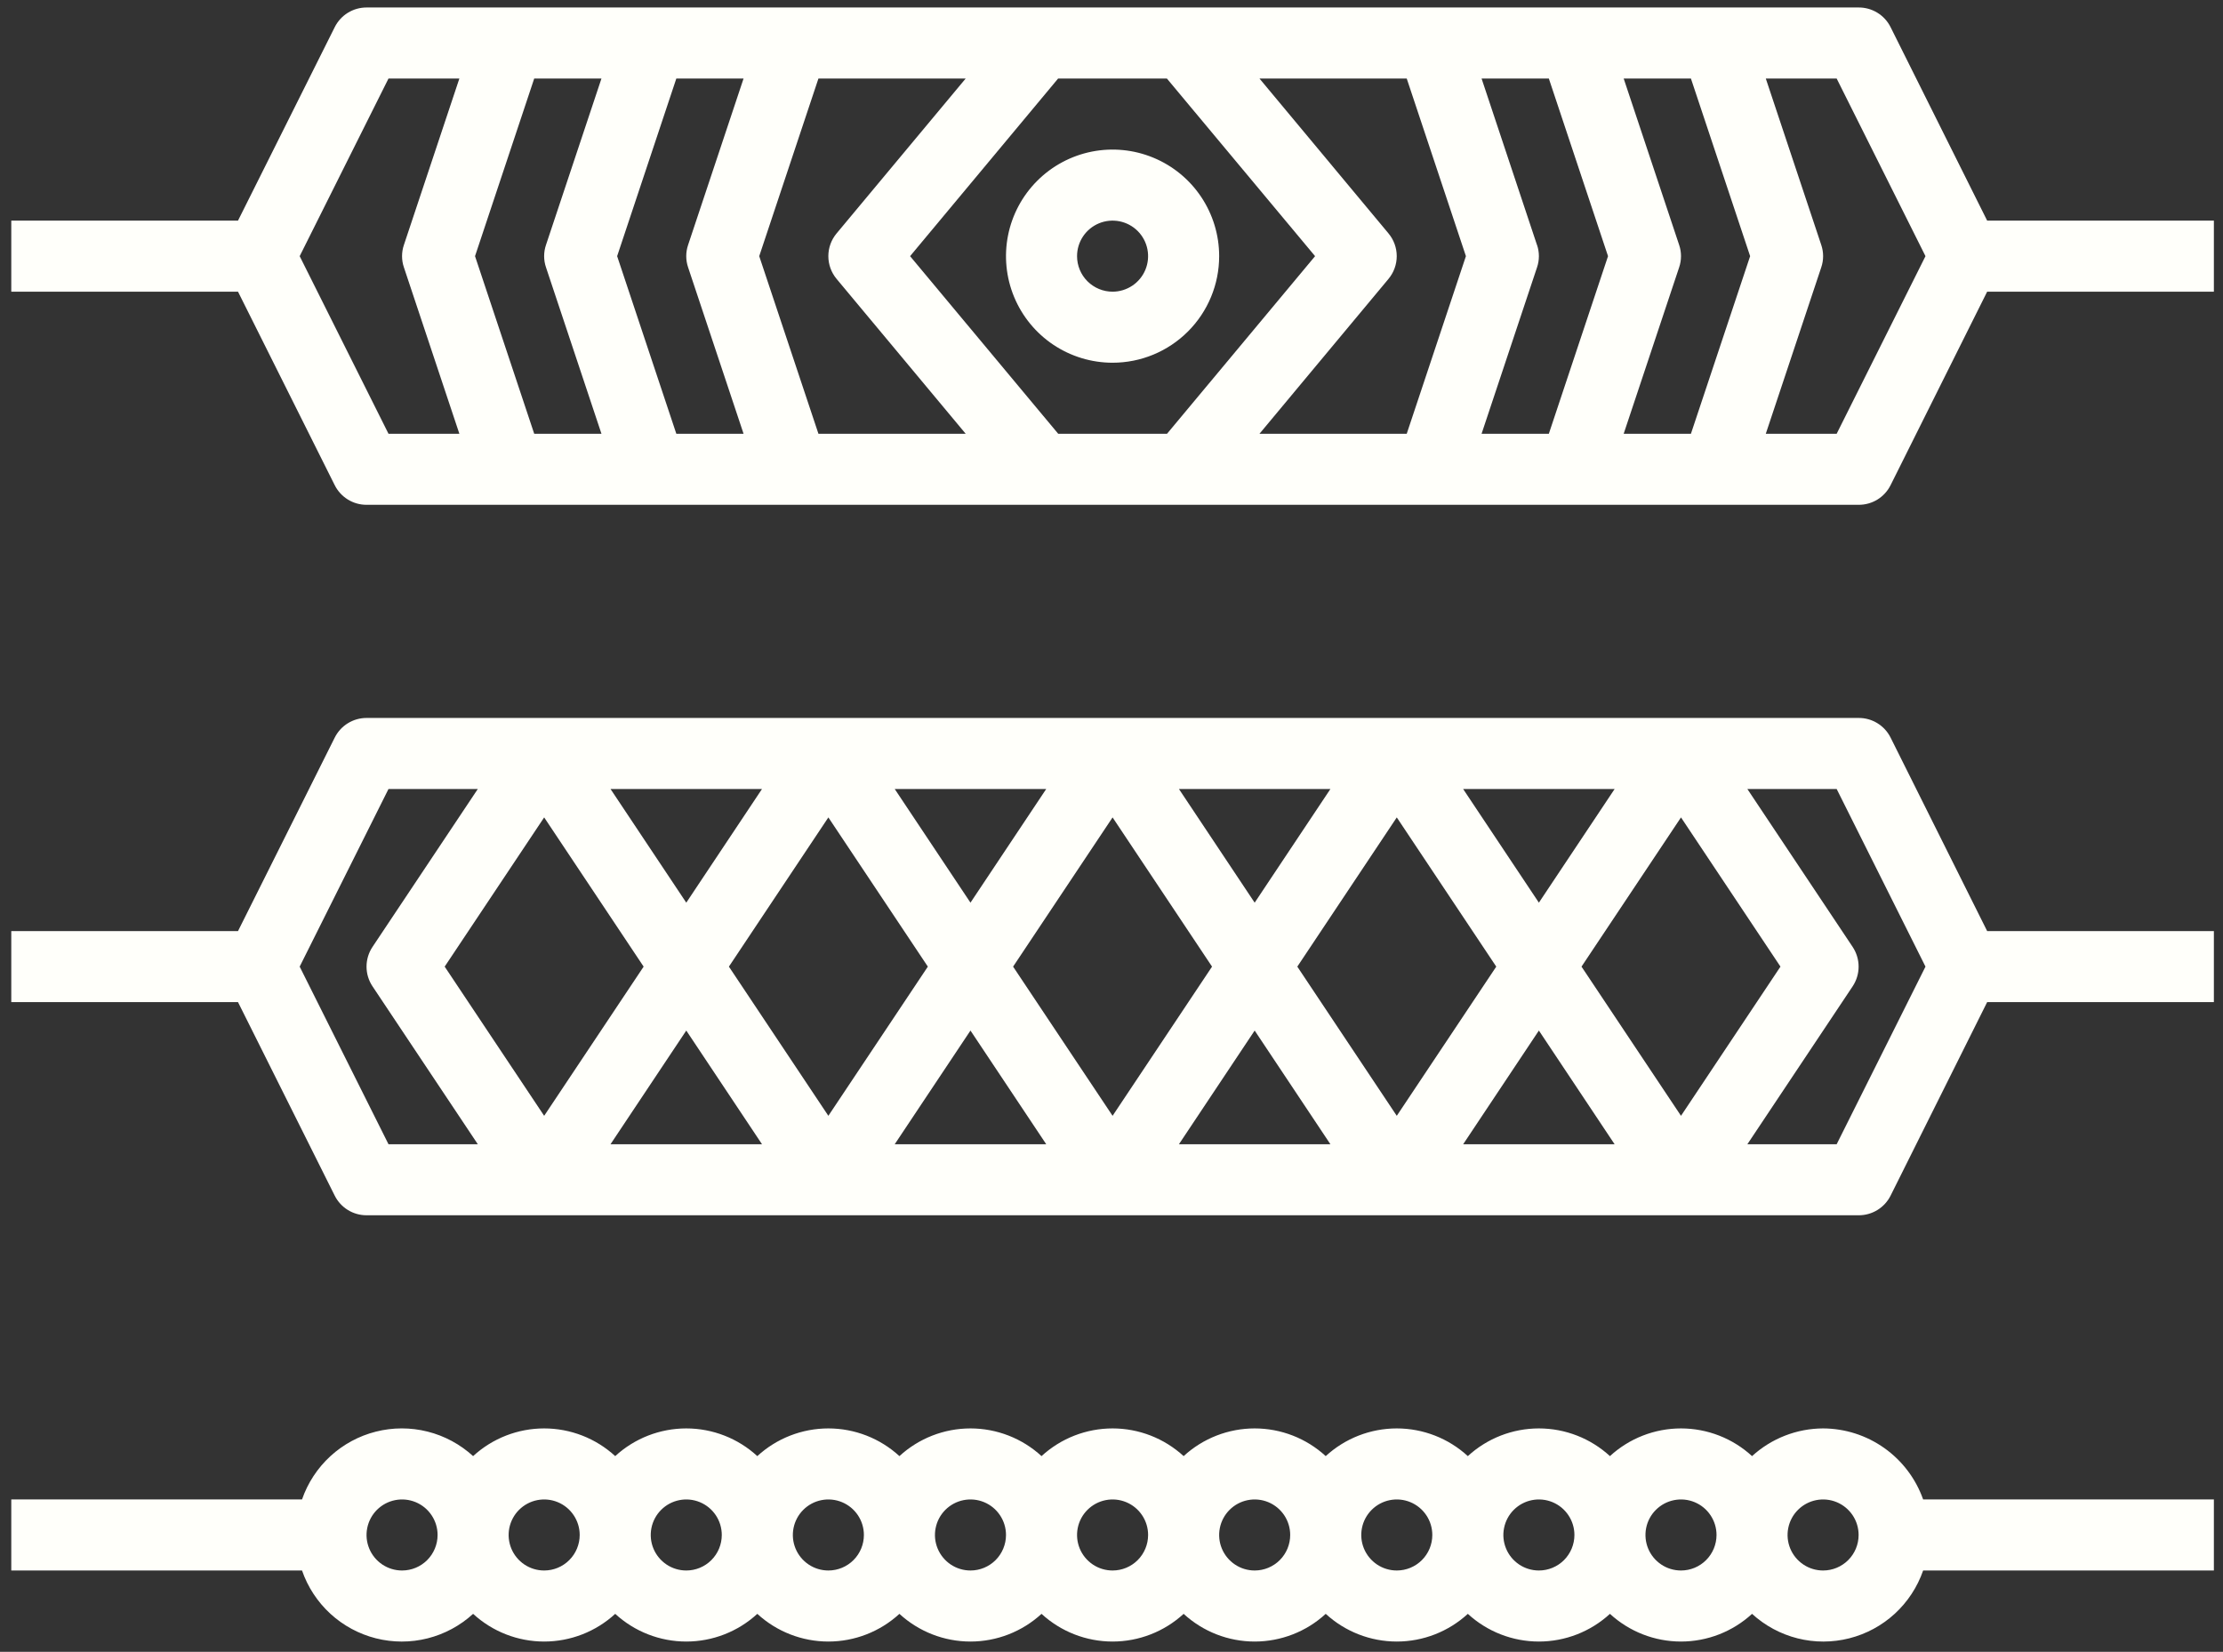 <svg width="109" height="81" viewBox="0 0 109 81" fill="none" xmlns="http://www.w3.org/2000/svg">
<rect x="0" y="0" width="109" height="81" fill="#333333" stroke="none"/>
<path d="M92.701 1.331C92.556 1.04 92.332 0.795 92.055 0.625C91.778 0.455 91.459 0.365 91.133 0.367H17.972C17.648 0.367 17.331 0.457 17.056 0.627C16.78 0.797 16.558 1.041 16.413 1.331L11.67 10.819H0.553V14.303H11.67L16.413 23.793C16.558 24.082 16.781 24.325 17.056 24.495C17.331 24.665 17.649 24.755 17.972 24.754H91.133C91.459 24.756 91.778 24.667 92.055 24.497C92.332 24.326 92.556 24.082 92.701 23.791L97.436 14.303H108.553V10.819H97.436L92.701 1.331ZM85.814 12.561L82.911 21.27H79.614L82.333 13.111C82.455 12.754 82.455 12.367 82.333 12.01L79.614 3.851H82.911L85.814 12.561ZM23.292 12.561L26.194 3.851H29.491L26.772 12.01C26.65 12.367 26.65 12.754 26.772 13.111L29.491 21.27H26.194L23.292 12.561ZM30.26 12.561L33.162 3.851H36.459L33.74 12.01C33.618 12.367 33.618 12.754 33.74 13.111L36.459 21.27H33.162L30.26 12.561ZM37.227 12.561L40.13 3.851H47.35L41.02 11.446C40.759 11.759 40.616 12.153 40.616 12.561C40.616 12.968 40.759 13.363 41.02 13.676L47.35 21.27H40.13L37.227 12.561ZM44.624 12.561L51.882 3.851H57.216L64.482 12.561L57.223 21.27H51.886L44.624 12.561ZM68.082 13.676C68.343 13.363 68.486 12.968 68.486 12.561C68.486 12.153 68.343 11.759 68.082 11.446L61.756 3.851H68.976L71.878 12.561L68.976 21.27H61.756L68.082 13.676ZM75.362 12.01L72.646 3.851H75.944L78.846 12.561L75.944 21.27H72.646L75.365 13.111C75.487 12.754 75.487 12.367 75.365 12.01H75.362ZM14.694 12.561L19.049 3.851H22.524L19.805 12.01C19.683 12.367 19.683 12.754 19.805 13.111L22.524 21.27H19.049L14.694 12.561ZM90.057 21.27H86.582L89.301 13.111C89.423 12.754 89.423 12.367 89.301 12.01L86.582 3.851H90.057L94.412 12.561L90.057 21.27Z" fill="#FFFFFA"/>
<path d="M59.779 12.561C59.779 11.527 59.472 10.517 58.898 9.657C58.324 8.798 57.508 8.128 56.553 7.733C55.598 7.337 54.547 7.234 53.533 7.435C52.52 7.637 51.588 8.135 50.858 8.866C50.127 9.596 49.629 10.528 49.427 11.541C49.226 12.555 49.329 13.606 49.725 14.561C50.12 15.515 50.79 16.332 51.649 16.906C52.509 17.48 53.519 17.787 54.553 17.787C55.939 17.787 57.268 17.236 58.248 16.256C59.228 15.276 59.779 13.947 59.779 12.561ZM52.811 12.561C52.811 12.216 52.913 11.88 53.104 11.593C53.296 11.306 53.568 11.083 53.886 10.951C54.204 10.82 54.555 10.785 54.893 10.852C55.23 10.919 55.541 11.085 55.785 11.329C56.028 11.573 56.194 11.883 56.261 12.221C56.328 12.559 56.294 12.909 56.162 13.227C56.03 13.546 55.807 13.818 55.52 14.009C55.234 14.2 54.897 14.303 54.553 14.303C54.091 14.303 53.648 14.119 53.321 13.793C52.994 13.466 52.811 13.023 52.811 12.561ZM92.701 36.169C92.556 35.878 92.332 35.634 92.055 35.464C91.778 35.293 91.459 35.204 91.133 35.206H17.972C17.648 35.206 17.331 35.296 17.056 35.466C16.78 35.636 16.558 35.88 16.413 36.169L11.67 45.657H0.553V49.141H11.67L16.413 58.632C16.558 58.921 16.781 59.164 17.056 59.334C17.331 59.504 17.649 59.593 17.972 59.593H91.133C91.459 59.595 91.778 59.505 92.055 59.335C92.332 59.165 92.556 58.921 92.701 58.63L97.436 49.141H108.553V45.657H97.436L92.701 36.169ZM75.456 44.264L71.742 38.69H79.17L75.456 44.264ZM73.366 47.4L68.488 54.716L63.611 47.4L68.488 40.083L73.366 47.4ZM61.52 44.264L57.807 38.69H65.234L61.52 44.264ZM59.43 47.4L54.553 54.716L49.675 47.4L54.553 40.083L59.43 47.4ZM47.585 44.264L43.871 38.69H51.299L47.585 44.264ZM45.495 47.4L40.617 54.716L35.74 47.4L40.617 40.083L45.495 47.4ZM33.65 44.264L29.936 38.69H37.363L33.65 44.264ZM31.559 47.4L26.682 54.716L21.804 47.4L26.682 40.083L31.559 47.4ZM33.65 50.535L37.363 56.109H29.936L33.65 50.535ZM47.585 50.535L51.299 56.109H43.871L47.585 50.535ZM61.52 50.535L65.233 56.109H57.807L61.52 50.535ZM75.456 50.535L79.168 56.109H71.744L75.456 50.535ZM77.546 47.4L82.424 40.083L87.301 47.4L82.424 54.716L77.546 47.4ZM14.694 47.4L19.049 38.69H23.428L18.265 46.433C18.074 46.719 17.972 47.055 17.972 47.4C17.972 47.744 18.074 48.08 18.265 48.366L23.428 56.109H19.049L14.694 47.4ZM90.057 56.109H85.679L90.841 48.366C91.031 48.08 91.133 47.744 91.133 47.4C91.133 47.057 91.031 46.721 90.841 46.434L85.678 38.69H90.057L94.412 47.4L90.057 56.109ZM89.391 70.045C88.102 70.049 86.86 70.534 85.908 71.403C84.958 70.53 83.714 70.045 82.424 70.045C81.133 70.045 79.89 70.53 78.94 71.403C77.99 70.53 76.747 70.045 75.456 70.045C74.165 70.045 72.922 70.53 71.972 71.403C71.022 70.53 69.779 70.045 68.488 70.045C67.198 70.045 65.954 70.53 65.004 71.403C64.055 70.53 62.811 70.045 61.52 70.045C60.23 70.045 58.986 70.53 58.037 71.403C57.087 70.53 55.843 70.045 54.553 70.045C53.262 70.045 52.019 70.53 51.069 71.403C50.119 70.53 48.876 70.045 47.585 70.045C46.294 70.045 45.051 70.53 44.101 71.403C43.151 70.53 41.908 70.045 40.617 70.045C39.327 70.045 38.083 70.53 37.133 71.403C36.184 70.53 34.94 70.045 33.65 70.045C32.359 70.045 31.115 70.53 30.166 71.403C29.216 70.53 27.972 70.045 26.682 70.045C25.391 70.045 24.148 70.53 23.198 71.403C22.565 70.824 21.798 70.41 20.966 70.201C20.133 69.991 19.262 69.992 18.43 70.203C17.598 70.413 16.831 70.828 16.199 71.408C15.567 71.989 15.089 72.717 14.809 73.528H0.553V77.012H14.809C15.089 77.823 15.567 78.552 16.199 79.133C16.831 79.713 17.598 80.127 18.43 80.338C19.262 80.549 20.133 80.55 20.966 80.34C21.798 80.13 22.565 79.717 23.198 79.138C24.148 80.011 25.391 80.496 26.682 80.496C27.972 80.496 29.216 80.011 30.166 79.138C31.115 80.011 32.359 80.496 33.65 80.496C34.94 80.496 36.184 80.011 37.133 79.138C38.083 80.011 39.327 80.496 40.617 80.496C41.908 80.496 43.151 80.011 44.101 79.138C45.051 80.011 46.294 80.496 47.585 80.496C48.876 80.496 50.119 80.011 51.069 79.138C52.019 80.011 53.262 80.496 54.553 80.496C55.843 80.496 57.087 80.011 58.037 79.138C58.986 80.011 60.23 80.496 61.52 80.496C62.811 80.496 64.055 80.011 65.004 79.138C65.954 80.011 67.198 80.496 68.488 80.496C69.779 80.496 71.022 80.011 71.972 79.138C72.922 80.011 74.165 80.496 75.456 80.496C76.747 80.496 77.99 80.011 78.94 79.138C79.89 80.011 81.133 80.496 82.424 80.496C83.714 80.496 84.958 80.011 85.908 79.138C86.54 79.717 87.308 80.13 88.14 80.34C88.972 80.55 89.844 80.549 90.675 80.338C91.507 80.127 92.274 79.713 92.906 79.133C93.538 78.552 94.016 77.823 94.297 77.012H108.553V73.528H94.297C93.938 72.513 93.274 71.633 92.396 71.01C91.518 70.386 90.468 70.049 89.391 70.045ZM19.714 77.012C19.369 77.012 19.033 76.91 18.746 76.719C18.46 76.527 18.236 76.255 18.105 75.937C17.973 75.619 17.938 75.269 18.006 74.931C18.073 74.593 18.239 74.282 18.482 74.039C18.726 73.795 19.036 73.629 19.374 73.562C19.712 73.495 20.062 73.529 20.381 73.661C20.699 73.793 20.971 74.016 21.162 74.303C21.354 74.589 21.456 74.926 21.456 75.27C21.456 75.732 21.272 76.175 20.946 76.502C20.619 76.829 20.176 77.012 19.714 77.012ZM26.682 77.012C26.337 77.012 26 76.91 25.714 76.719C25.427 76.527 25.204 76.255 25.072 75.937C24.941 75.619 24.906 75.269 24.973 74.931C25.041 74.593 25.206 74.282 25.45 74.039C25.694 73.795 26.004 73.629 26.342 73.562C26.68 73.495 27.03 73.529 27.348 73.661C27.667 73.793 27.939 74.016 28.13 74.303C28.322 74.589 28.424 74.926 28.424 75.27C28.424 75.732 28.24 76.175 27.913 76.502C27.587 76.829 27.144 77.012 26.682 77.012ZM33.65 77.012C33.305 77.012 32.968 76.91 32.682 76.719C32.395 76.527 32.172 76.255 32.04 75.937C31.908 75.619 31.874 75.269 31.941 74.931C32.008 74.593 32.174 74.282 32.418 74.039C32.661 73.795 32.972 73.629 33.31 73.562C33.648 73.495 33.998 73.529 34.316 73.661C34.634 73.793 34.907 74.016 35.098 74.303C35.289 74.589 35.391 74.926 35.391 75.27C35.391 75.732 35.208 76.175 34.881 76.502C34.555 76.829 34.111 77.012 33.65 77.012ZM40.617 77.012C40.273 77.012 39.936 76.91 39.65 76.719C39.363 76.527 39.14 76.255 39.008 75.937C38.876 75.619 38.842 75.269 38.909 74.931C38.976 74.593 39.142 74.282 39.386 74.039C39.629 73.795 39.94 73.629 40.277 73.562C40.615 73.495 40.966 73.529 41.284 73.661C41.602 73.793 41.874 74.016 42.066 74.303C42.257 74.589 42.359 74.926 42.359 75.27C42.359 75.732 42.176 76.175 41.849 76.502C41.522 76.829 41.079 77.012 40.617 77.012ZM47.585 77.012C47.24 77.012 46.904 76.91 46.617 76.719C46.331 76.527 46.108 76.255 45.976 75.937C45.844 75.619 45.809 75.269 45.877 74.931C45.944 74.593 46.11 74.282 46.353 74.039C46.597 73.795 46.907 73.629 47.245 73.562C47.583 73.495 47.933 73.529 48.252 73.661C48.57 73.793 48.842 74.016 49.033 74.303C49.225 74.589 49.327 74.926 49.327 75.27C49.327 75.732 49.143 76.175 48.817 76.502C48.49 76.829 48.047 77.012 47.585 77.012ZM54.553 77.012C54.208 77.012 53.871 76.91 53.585 76.719C53.298 76.527 53.075 76.255 52.943 75.937C52.812 75.619 52.777 75.269 52.844 74.931C52.911 74.593 53.077 74.282 53.321 74.039C53.565 73.795 53.875 73.629 54.213 73.562C54.551 73.495 54.901 73.529 55.219 73.661C55.538 73.793 55.81 74.016 56.001 74.303C56.193 74.589 56.295 74.926 56.295 75.27C56.295 75.732 56.111 76.175 55.785 76.502C55.458 76.829 55.015 77.012 54.553 77.012ZM61.52 77.012C61.176 77.012 60.839 76.91 60.553 76.719C60.266 76.527 60.043 76.255 59.911 75.937C59.779 75.619 59.745 75.269 59.812 74.931C59.879 74.593 60.045 74.282 60.289 74.039C60.532 73.795 60.843 73.629 61.181 73.562C61.519 73.495 61.869 73.529 62.187 73.661C62.505 73.793 62.777 74.016 62.969 74.303C63.16 74.589 63.262 74.926 63.262 75.27C63.262 75.732 63.079 76.175 62.752 76.502C62.425 76.829 61.983 77.012 61.52 77.012ZM68.488 77.012C68.144 77.012 67.807 76.91 67.52 76.719C67.234 76.527 67.011 76.255 66.879 75.937C66.747 75.619 66.713 75.269 66.78 74.931C66.847 74.593 67.013 74.282 67.257 74.039C67.5 73.795 67.811 73.629 68.148 73.562C68.486 73.495 68.837 73.529 69.155 73.661C69.473 73.793 69.745 74.016 69.937 74.303C70.128 74.589 70.23 74.926 70.23 75.27C70.23 75.732 70.047 76.175 69.72 76.502C69.393 76.829 68.95 77.012 68.488 77.012ZM75.456 77.012C75.111 77.012 74.775 76.91 74.488 76.719C74.202 76.527 73.978 76.255 73.847 75.937C73.715 75.619 73.68 75.269 73.748 74.931C73.815 74.593 73.981 74.282 74.224 74.039C74.468 73.795 74.778 73.629 75.116 73.562C75.454 73.495 75.804 73.529 76.123 73.661C76.441 73.793 76.713 74.016 76.904 74.303C77.096 74.589 77.198 74.926 77.198 75.27C77.198 75.732 77.014 76.175 76.688 76.502C76.361 76.829 75.918 77.012 75.456 77.012ZM82.424 77.012C82.079 77.012 81.742 76.91 81.456 76.719C81.169 76.527 80.946 76.255 80.814 75.937C80.683 75.619 80.648 75.269 80.715 74.931C80.782 74.593 80.948 74.282 81.192 74.039C81.436 73.795 81.746 73.629 82.084 73.562C82.422 73.495 82.772 73.529 83.09 73.661C83.409 73.793 83.681 74.016 83.872 74.303C84.064 74.589 84.166 74.926 84.166 75.27C84.166 75.732 83.982 76.175 83.655 76.502C83.329 76.829 82.886 77.012 82.424 77.012ZM89.391 77.012C89.047 77.012 88.71 76.91 88.424 76.719C88.137 76.527 87.914 76.255 87.782 75.937C87.65 75.619 87.616 75.269 87.683 74.931C87.75 74.593 87.916 74.282 88.16 74.039C88.403 73.795 88.714 73.629 89.052 73.562C89.389 73.495 89.74 73.529 90.058 73.661C90.376 73.793 90.648 74.016 90.84 74.303C91.031 74.589 91.133 74.926 91.133 75.27C91.133 75.732 90.95 76.175 90.623 76.502C90.296 76.829 89.853 77.012 89.391 77.012Z" fill="#FFFFFA"/>
</svg>
